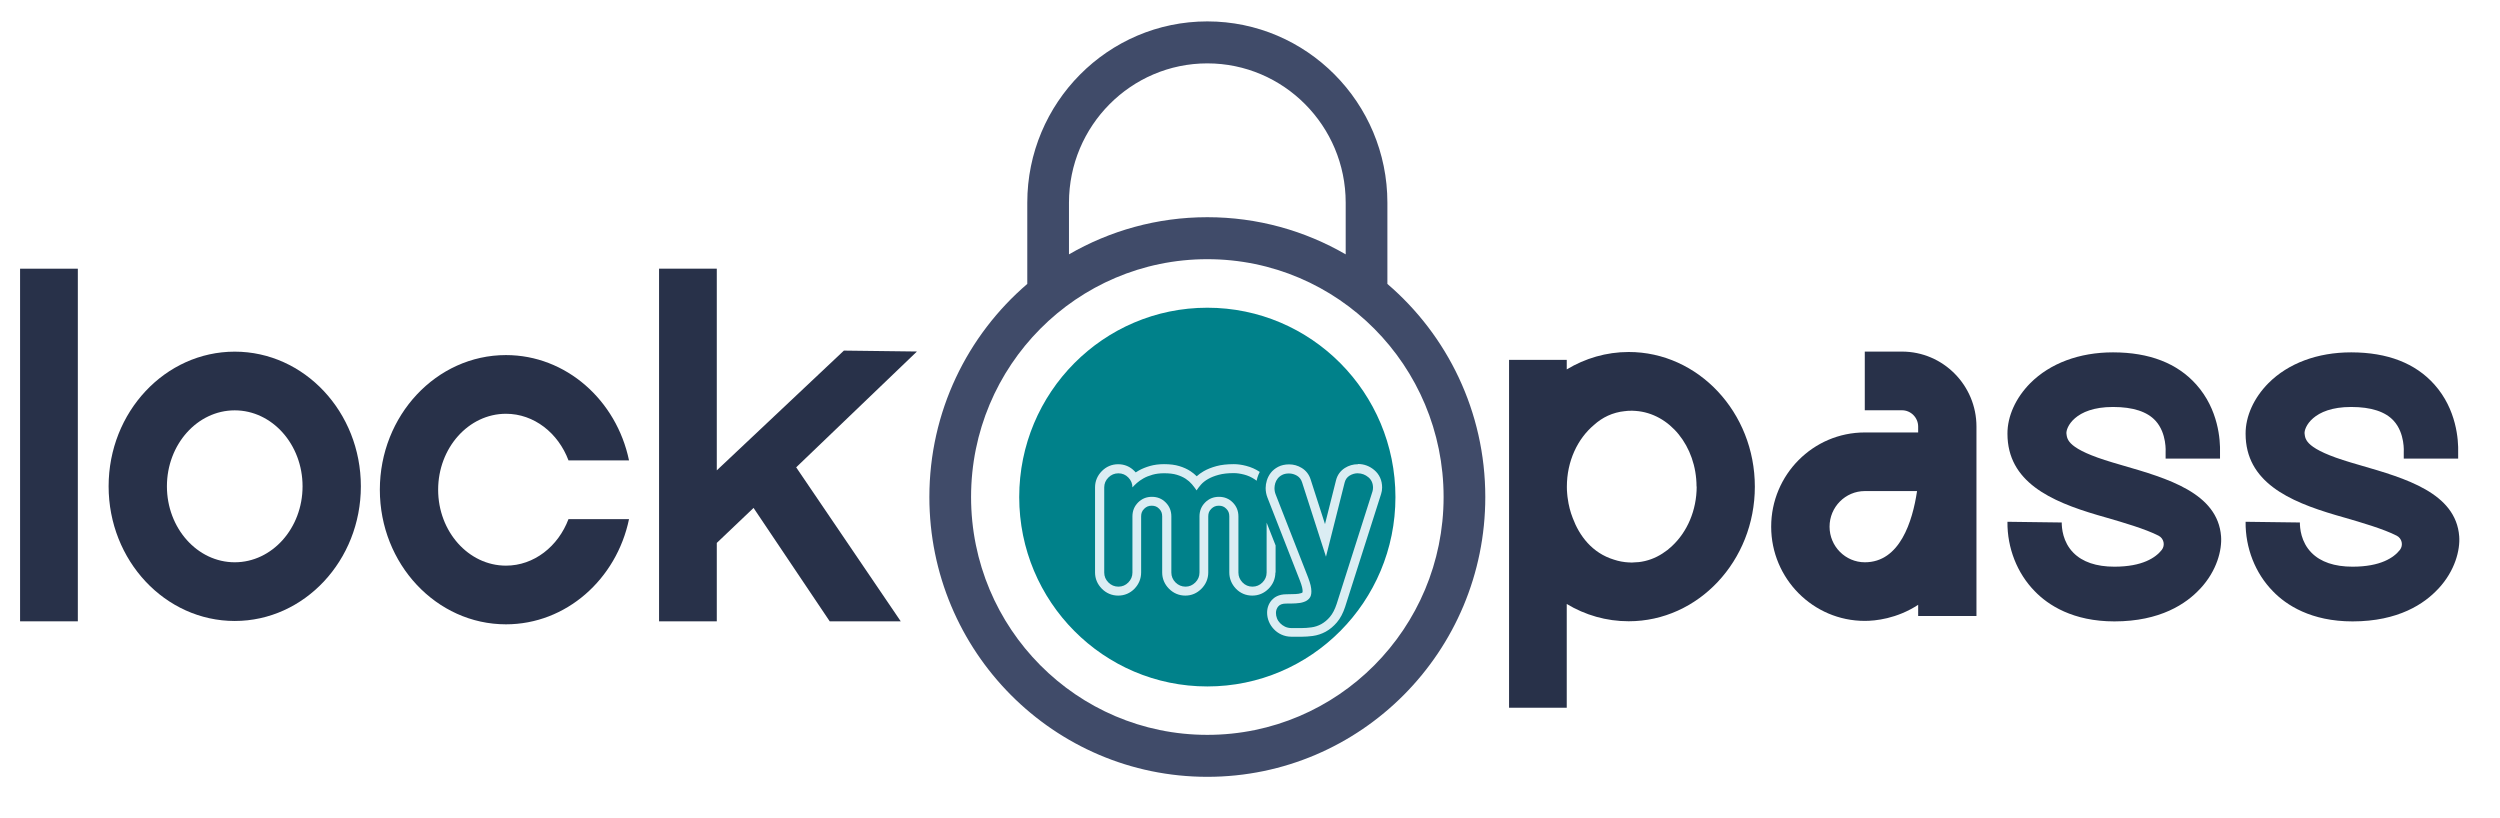 <svg width="159" height="52" viewBox="0 0 159 52" fill="none" xmlns="http://www.w3.org/2000/svg">
<path d="M1.277 39.512V17.089H4.95V39.516H1.277V39.512Z" fill="#283149"/>
<path d="M22.951 30.93C22.951 35.65 19.354 39.494 14.929 39.494C10.505 39.494 6.908 35.654 6.908 30.93C6.908 26.205 10.505 22.365 14.929 22.365C19.354 22.365 22.951 26.205 22.951 30.93ZM19.243 30.93C19.243 28.265 17.307 26.098 14.929 26.098C12.552 26.098 10.616 28.265 10.616 30.93C10.616 33.594 12.552 35.761 14.929 35.761C17.307 35.761 19.243 33.594 19.243 30.93Z" fill="#283149"/>
<path d="M36.157 33.016H40.006C39.211 36.842 36.002 39.707 32.179 39.707C27.755 39.707 24.158 35.868 24.158 31.148C24.158 26.427 27.755 22.583 32.179 22.583C36.002 22.583 39.211 25.457 40.006 29.283H36.157C35.503 27.539 33.965 26.316 32.179 26.316C29.801 26.316 27.866 28.487 27.866 31.148C27.866 33.808 29.801 35.975 32.179 35.975C33.965 35.975 35.503 34.751 36.157 33.012V33.016Z" fill="#283149"/>
<path d="M50.635 29.719L57.287 39.516H52.77L47.926 32.304L45.588 34.529V39.516H41.916V17.089H45.588V29.915L53.672 22.298L58.317 22.356L50.64 29.719H50.635Z" fill="#283149"/>
<path d="M111.608 30.952C111.608 35.672 108.011 39.512 103.587 39.512C102.159 39.512 100.811 39.116 99.645 38.413V45.011H95.976V22.886H99.645V23.495C100.811 22.792 102.159 22.387 103.587 22.387C108.011 22.387 111.608 26.231 111.608 30.952ZM107.9 30.952C107.9 30.952 107.9 30.943 107.9 30.938C107.892 28.376 106.186 26.289 104.029 26.134C103.945 26.129 103.861 26.12 103.777 26.12C103.75 26.12 103.724 26.12 103.697 26.125C103.662 26.125 103.627 26.125 103.591 26.125C103.516 26.125 103.441 26.142 103.366 26.147C103.357 26.147 103.353 26.147 103.348 26.147C102.553 26.227 101.903 26.552 101.382 27.023C100.334 27.9 99.653 29.332 99.653 30.952C99.653 30.956 99.653 30.965 99.653 30.97C99.653 30.974 99.653 30.983 99.653 30.987C99.653 31.108 99.658 31.236 99.671 31.374C99.675 31.441 99.684 31.508 99.689 31.57C99.693 31.61 99.698 31.655 99.707 31.695C99.764 32.14 99.874 32.562 100.029 32.954C100.445 34.066 101.249 35.169 102.654 35.596C102.95 35.694 103.255 35.752 103.574 35.77C103.582 35.77 103.587 35.77 103.596 35.77C103.609 35.77 103.618 35.77 103.631 35.77C103.68 35.77 103.733 35.779 103.781 35.779C103.821 35.779 103.856 35.775 103.892 35.77C103.993 35.77 104.091 35.761 104.188 35.752C104.197 35.752 104.206 35.752 104.214 35.752C104.763 35.69 105.28 35.499 105.744 35.196C105.752 35.196 105.757 35.187 105.761 35.183C105.859 35.116 105.956 35.049 106.053 34.978C106.128 34.92 106.199 34.858 106.27 34.791C106.292 34.769 106.318 34.747 106.345 34.724C107.295 33.839 107.909 32.473 107.909 30.938L107.9 30.952Z" fill="#283149"/>
<path d="M125.703 27.126V39.178H121.995V38.466C120.629 39.356 119.268 39.489 118.6 39.489C115.317 39.489 112.647 36.802 112.647 33.497C112.647 30.191 115.317 27.504 118.6 27.504H121.995V27.13C121.995 26.561 121.531 26.093 120.965 26.093H118.6V22.361H120.965C123.577 22.361 125.703 24.501 125.703 27.13V27.126ZM121.924 31.232H118.605C117.367 31.232 116.36 32.246 116.36 33.497C116.36 34.747 117.367 35.761 118.605 35.761C120.832 35.761 121.637 33.163 121.924 31.236V31.232Z" fill="#283149"/>
<path d="M139.925 37.447C139.054 38.391 137.397 39.521 134.476 39.521C131.842 39.521 130.259 38.484 129.411 37.603C128.288 36.46 127.656 34.849 127.674 33.185L131.126 33.23C131.126 33.577 131.187 34.467 131.868 35.156C132.443 35.739 133.322 36.041 134.476 36.041C136.266 36.041 137.101 35.463 137.485 34.978C137.72 34.68 137.622 34.244 137.286 34.071C136.46 33.643 134.953 33.207 134.038 32.941L133.402 32.758C130.423 31.882 127.674 30.649 127.674 27.584C127.669 26.472 128.2 25.302 129.128 24.367C130.387 23.104 132.253 22.41 134.378 22.41H134.405C136.699 22.414 138.471 23.099 139.682 24.456C141.096 26.04 141.216 27.984 141.193 28.772V29.168H137.733V28.763C137.733 28.763 137.821 27.557 137.092 26.761C136.566 26.182 135.66 25.884 134.396 25.884H134.378C131.943 25.884 131.377 27.219 131.426 27.584C131.475 27.944 131.461 28.554 134.374 29.417L134.993 29.599C137.835 30.422 141.052 31.348 141.26 34.115C141.322 34.969 141.008 36.291 139.929 37.447H139.925Z" fill="#283149"/>
<path d="M155.071 37.447C154.2 38.391 152.543 39.521 149.622 39.521C146.988 39.521 145.405 38.484 144.557 37.603C143.434 36.46 142.802 34.849 142.82 33.185L146.272 33.23C146.272 33.577 146.333 34.467 147.014 35.156C147.589 35.739 148.468 36.041 149.622 36.041C151.412 36.041 152.247 35.463 152.631 34.978C152.866 34.68 152.768 34.244 152.432 34.071C151.606 33.643 150.099 33.207 149.184 32.941L148.548 32.758C145.569 31.882 142.82 30.649 142.82 27.584C142.815 26.472 143.346 25.302 144.274 24.367C145.533 23.104 147.399 22.41 149.524 22.41H149.551C151.845 22.414 153.617 23.099 154.828 24.456C156.242 26.04 156.362 27.984 156.339 28.772V29.168H152.879V28.763C152.879 28.763 152.967 27.557 152.238 26.761C151.712 26.182 150.806 25.884 149.542 25.884H149.524C147.089 25.884 146.523 27.219 146.572 27.584C146.621 27.944 146.607 28.554 149.52 29.417L150.139 29.599C152.981 30.422 156.198 31.348 156.406 34.115C156.468 34.969 156.154 36.291 155.075 37.447H155.071Z" fill="#283149"/>
<path d="M88.238 18.058V12.889C88.238 6.531 83.102 1.361 76.786 1.361C70.471 1.361 65.335 6.531 65.335 12.889V18.058C61.525 21.324 59.108 26.182 59.108 31.61C59.108 41.438 67.023 49.406 76.786 49.406C86.549 49.406 94.465 41.438 94.465 31.61C94.465 26.182 92.047 21.32 88.238 18.058ZM67.987 12.889C67.987 8.004 71.934 4.031 76.786 4.031C81.639 4.031 85.586 8.004 85.586 12.889V16.177C82.996 14.677 79.991 13.814 76.786 13.814C73.582 13.814 70.581 14.677 67.987 16.177V12.889ZM76.786 46.737C68.486 46.737 61.76 39.965 61.76 31.61C61.76 23.255 68.486 16.484 76.786 16.484C85.086 16.484 91.813 23.255 91.813 31.61C91.813 39.965 85.086 46.737 76.786 46.737Z" fill="#404B69"/>
<path d="M76.786 43.658C83.394 43.658 88.75 38.266 88.75 31.615C88.75 24.963 83.394 19.571 76.786 19.571C70.179 19.571 64.822 24.963 64.822 31.615C64.822 38.266 70.179 43.658 76.786 43.658Z" fill="#00818A"/>
<g filter="url(#filter0_d_1167_1359)">
<path d="M79.138 34.426V32.7C78.943 32.197 78.744 31.69 78.567 31.25V34.426C78.567 34.666 78.479 34.876 78.302 35.054C78.126 35.231 77.913 35.321 77.666 35.321C77.418 35.321 77.206 35.231 77.034 35.054C76.862 34.876 76.773 34.666 76.773 34.426V30.854C76.773 30.507 76.654 30.209 76.415 29.968C76.176 29.728 75.885 29.608 75.536 29.608C75.186 29.608 74.895 29.728 74.656 29.968C74.417 30.209 74.298 30.502 74.298 30.854V34.426C74.298 34.666 74.21 34.876 74.033 35.054C73.856 35.231 73.648 35.321 73.41 35.321C73.171 35.321 72.95 35.231 72.773 35.054C72.597 34.876 72.508 34.666 72.508 34.426V30.854C72.508 30.507 72.389 30.209 72.15 29.968C71.912 29.728 71.62 29.608 71.271 29.608C70.921 29.608 70.63 29.728 70.391 29.968C70.153 30.209 70.033 30.502 70.033 30.854V34.426C70.033 34.666 69.945 34.876 69.772 35.054C69.6 35.231 69.388 35.321 69.14 35.321C68.893 35.321 68.681 35.231 68.504 35.054C68.327 34.876 68.239 34.666 68.239 34.426V29.007C68.239 28.767 68.327 28.558 68.504 28.38C68.681 28.202 68.893 28.113 69.14 28.113C69.388 28.113 69.6 28.202 69.772 28.38C69.945 28.558 70.033 28.767 70.033 29.007C70.108 28.923 70.201 28.829 70.316 28.727C70.431 28.625 70.572 28.527 70.736 28.433C70.899 28.34 71.094 28.264 71.31 28.202C71.527 28.14 71.775 28.109 72.049 28.109C72.371 28.109 72.641 28.14 72.857 28.207C73.074 28.273 73.264 28.358 73.419 28.46C73.573 28.562 73.706 28.678 73.816 28.807C73.922 28.936 74.024 29.065 74.112 29.199C74.188 29.083 74.28 28.958 74.395 28.829C74.51 28.7 74.66 28.58 74.846 28.474C75.032 28.367 75.257 28.278 75.522 28.207C75.787 28.135 76.106 28.1 76.486 28.1C76.676 28.1 76.892 28.131 77.135 28.193C77.379 28.256 77.604 28.358 77.816 28.5C77.856 28.527 77.891 28.554 77.931 28.585C77.944 28.518 77.962 28.456 77.98 28.389C78.019 28.264 78.068 28.14 78.13 28.024C77.869 27.846 77.582 27.722 77.277 27.642C76.99 27.566 76.724 27.53 76.486 27.53C76.061 27.53 75.686 27.57 75.376 27.655C75.067 27.739 74.793 27.846 74.563 27.98C74.395 28.078 74.249 28.184 74.121 28.3C74.006 28.184 73.874 28.078 73.728 27.98C73.525 27.846 73.286 27.735 73.016 27.655C72.742 27.57 72.424 27.53 72.04 27.53C71.717 27.53 71.416 27.57 71.147 27.646C70.886 27.722 70.656 27.815 70.453 27.926C70.378 27.966 70.307 28.011 70.241 28.055C70.219 28.029 70.192 28.002 70.166 27.975C69.887 27.686 69.529 27.535 69.127 27.535C68.725 27.535 68.371 27.686 68.088 27.971C67.806 28.256 67.655 28.611 67.655 29.003V34.422C67.655 34.813 67.806 35.169 68.088 35.454C68.371 35.739 68.729 35.89 69.127 35.89C69.525 35.89 69.887 35.739 70.166 35.45C70.44 35.165 70.586 34.809 70.586 34.422V30.849C70.586 30.654 70.643 30.502 70.78 30.369C70.917 30.235 71.058 30.173 71.257 30.173C71.456 30.173 71.602 30.231 71.735 30.369C71.867 30.502 71.925 30.649 71.925 30.849V34.422C71.925 34.813 72.075 35.169 72.358 35.454C72.641 35.739 72.999 35.89 73.397 35.89C73.794 35.89 74.139 35.739 74.422 35.454C74.705 35.169 74.855 34.813 74.855 34.422V30.849C74.855 30.654 74.912 30.502 75.049 30.369C75.186 30.235 75.328 30.173 75.527 30.173C75.726 30.173 75.871 30.231 76.004 30.369C76.137 30.502 76.194 30.649 76.194 30.849V34.422C76.194 34.809 76.34 35.165 76.614 35.45C76.892 35.739 77.25 35.89 77.653 35.89C78.055 35.89 78.408 35.739 78.691 35.454C78.974 35.169 79.124 34.813 79.124 34.422L79.138 34.426Z" fill="#DBEDF3"/>
<path d="M84.37 28.113C84.618 28.113 84.839 28.198 85.038 28.362C85.237 28.527 85.334 28.754 85.334 29.034C85.334 29.119 85.32 29.194 85.298 29.27L83.022 36.42C82.907 36.767 82.766 37.042 82.594 37.243C82.426 37.443 82.24 37.594 82.041 37.705C81.842 37.812 81.635 37.883 81.418 37.91C81.201 37.941 80.989 37.955 80.795 37.955H80.15C79.995 37.955 79.853 37.923 79.734 37.865C79.615 37.808 79.513 37.732 79.425 37.643C79.336 37.55 79.27 37.452 79.226 37.336C79.182 37.225 79.16 37.109 79.16 36.993C79.16 36.829 79.213 36.687 79.314 36.571C79.416 36.455 79.579 36.397 79.805 36.397C80.03 36.397 80.225 36.397 80.419 36.384C80.614 36.375 80.786 36.348 80.932 36.295C81.082 36.246 81.197 36.17 81.285 36.064C81.374 35.961 81.414 35.815 81.414 35.623C81.414 35.508 81.396 35.379 81.365 35.236C81.334 35.094 81.277 34.929 81.206 34.738L79.142 29.457C79.093 29.332 79.067 29.199 79.067 29.056C79.067 28.959 79.085 28.852 79.115 28.745C79.146 28.638 79.199 28.536 79.27 28.447C79.341 28.354 79.434 28.278 79.553 28.216C79.672 28.153 79.818 28.122 79.99 28.122C80.163 28.122 80.34 28.171 80.499 28.265C80.653 28.358 80.764 28.5 80.821 28.683L82.342 33.416L83.531 28.696C83.579 28.505 83.685 28.358 83.844 28.26C84.004 28.162 84.18 28.109 84.37 28.109M84.37 27.535C84.074 27.535 83.796 27.615 83.548 27.771C83.265 27.949 83.067 28.216 82.983 28.549L82.28 31.343L81.365 28.5C81.268 28.189 81.069 27.935 80.799 27.771C80.552 27.619 80.282 27.544 79.999 27.544C79.734 27.544 79.5 27.597 79.301 27.7C79.107 27.802 78.948 27.931 78.828 28.087C78.718 28.233 78.634 28.394 78.581 28.567C78.532 28.727 78.505 28.892 78.505 29.048C78.505 29.261 78.545 29.466 78.62 29.657L80.684 34.934C80.746 35.098 80.795 35.241 80.821 35.352C80.844 35.45 80.857 35.534 80.857 35.605C80.857 35.65 80.852 35.677 80.848 35.69C80.826 35.712 80.79 35.725 80.76 35.734C80.662 35.766 80.543 35.788 80.401 35.792C80.216 35.801 80.017 35.806 79.814 35.806C79.328 35.806 79.049 36.006 78.899 36.17C78.704 36.388 78.598 36.669 78.598 36.976C78.598 37.167 78.634 37.354 78.709 37.536C78.779 37.714 78.886 37.874 79.023 38.021C79.155 38.164 79.314 38.279 79.496 38.364C79.694 38.457 79.915 38.506 80.158 38.506H80.804C81.025 38.506 81.259 38.488 81.502 38.457C81.789 38.417 82.063 38.328 82.324 38.186C82.585 38.043 82.823 37.843 83.036 37.594C83.257 37.336 83.429 37.007 83.57 36.58C83.57 36.58 83.57 36.58 83.57 36.575L85.847 29.43C85.891 29.297 85.913 29.159 85.913 29.016C85.913 28.563 85.74 28.18 85.413 27.904C85.113 27.651 84.764 27.521 84.384 27.521L84.37 27.535Z" fill="#DBEDF3"/>
</g>
<defs>
<filter id="filter0_d_1167_1359" x="67.655" y="27.521" width="21.047" height="13.775" filterUnits="userSpaceOnUse" color-interpolation-filters="sRGB">
<feFlood flood-opacity="0" result="BackgroundImageFix"/>
<feColorMatrix in="SourceAlpha" type="matrix" values="0 0 0 0 0 0 0 0 0 0 0 0 0 0 0 0 0 0 127 0" result="hardAlpha"/>
<feOffset dx="1.99" dy="1.99"/>
<feGaussianBlur stdDeviation="0.4"/>
<feColorMatrix type="matrix" values="0 0 0 0 0 0 0 0 0 0 0 0 0 0 0 0 0 0 0.1 0"/>
<feBlend mode="normal" in2="BackgroundImageFix" result="effect1_dropShadow_1167_1359"/>
<feBlend mode="normal" in="SourceGraphic" in2="effect1_dropShadow_1167_1359" result="shape"/>
</filter>
</defs>
</svg>
